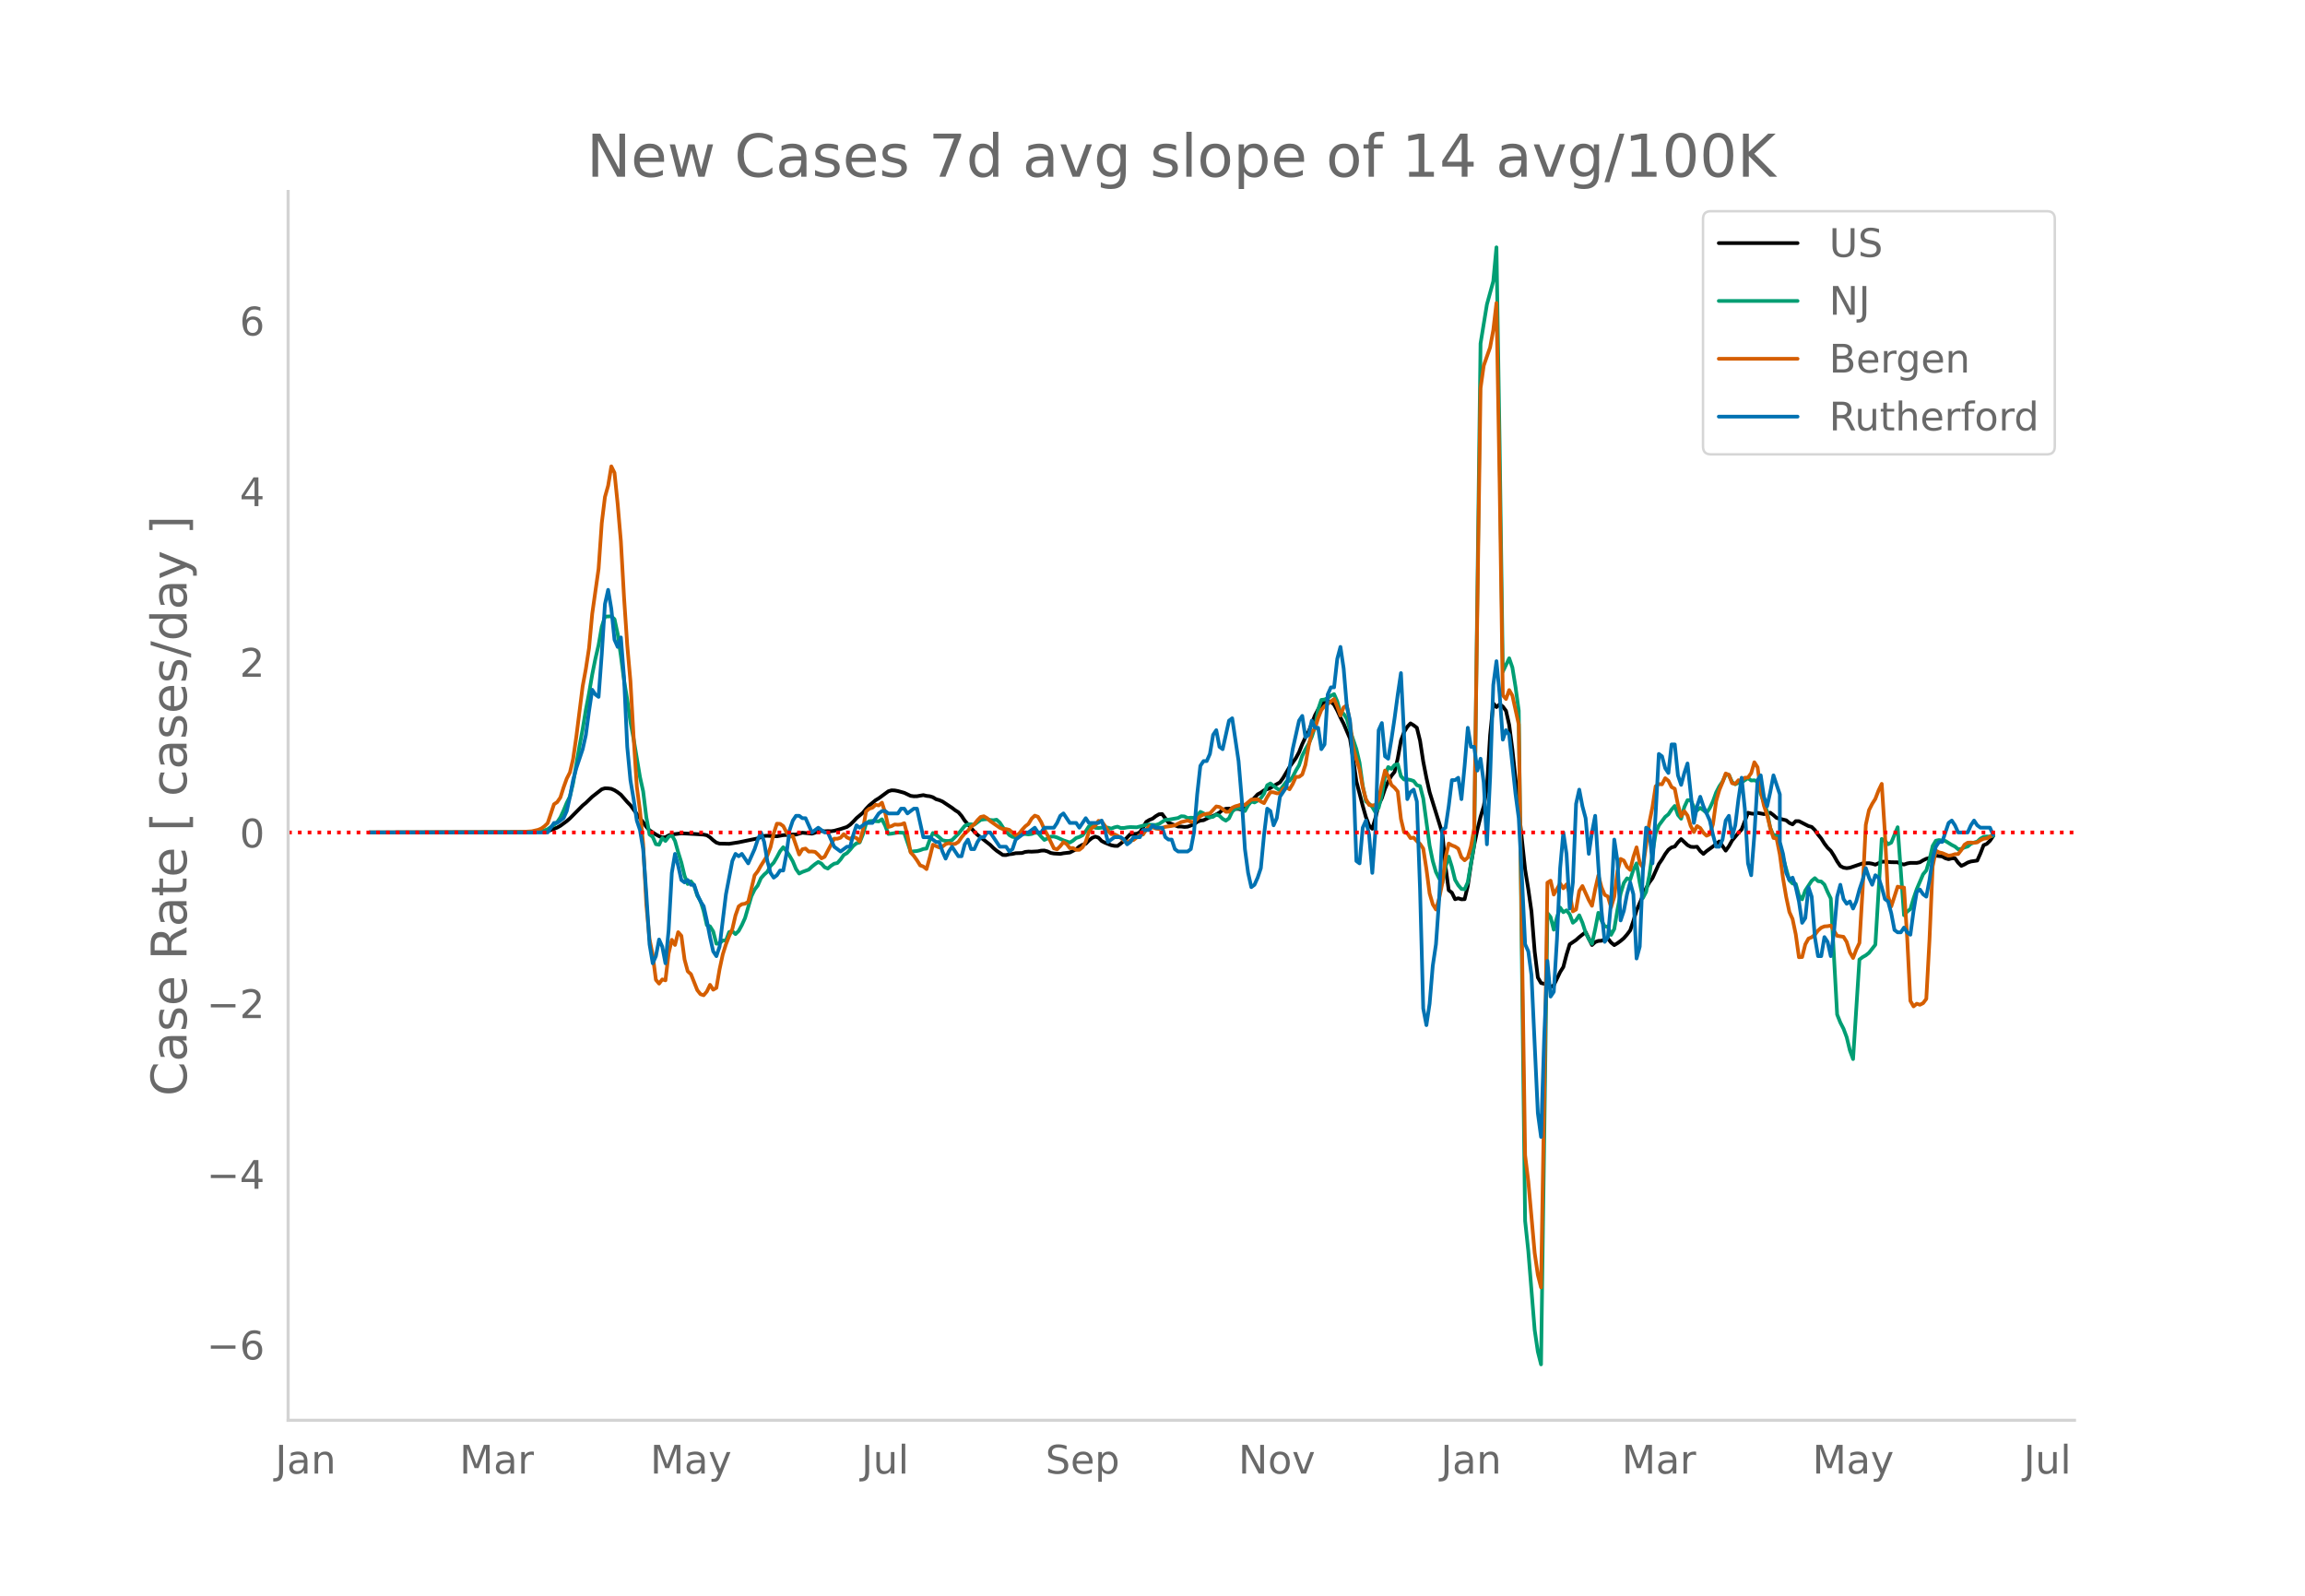 <svg height="864" viewBox="0 0 936 648" width="1248" xmlns="http://www.w3.org/2000/svg" xmlns:xlink="http://www.w3.org/1999/xlink"><defs><style>*{stroke-linecap:butt;stroke-linejoin:round}</style></defs><g id="figure_1"><path d="M0 648h936V0H0z" style="fill:#fff" id="patch_1"/><g id="axes_1"><path d="M117 576.72h725.4V77.76H117z" style="fill:none" id="patch_2"/><path clip-path="url(#p54f4e258df)" d="m149.973 338.045 64.652-.139 6.465-.325 1.293-.177 1.293-.31 2.587-1.038 1.293-.725 2.586-1.897 1.293-1.119 5.172-5.229 1.293-1.062 2.586-2.495 3.88-3.033 1.292-.4 1.293.044 1.293.176 1.293.566 1.293.823 1.294.998 2.586 2.955 1.293 1.327 2.586 3.54 2.586 3.374 1.293 1.848 1.293 1.415 2.586 1.7 1.293.705 1.293.48 1.293-.067 1.293-.726 1.293-.499 1.293-.044 2.586-.325 5.173.258 3.879.263 1.293.263 1.293.84 1.293 1.195 1.293.96 1.293.398 3.88.08 3.878-.612 7.759-1.597 2.586-.997 1.293-.05 3.879.207 2.586-.47 2.586-.125 1.293-.137 1.293.02 2.586-.757 3.88.398 1.292-.392 1.294-.647 1.293-.045 1.293.122 1.293-.086 1.293.053 1.293-.178 2.586-.703 2.586-.845 1.293-.907 1.293-1.256 1.293-1.411 2.586-2.189 1.293-1.585 1.293-1.367 2.586-2.144 1.293-.774 3.88-2.853 1.293-.393 1.293.053 1.293.243 2.586.719 2.586 1.24 1.293.172 1.293-.019 2.586-.46 1.293.319 1.293.144 1.293.405 1.293.803 1.293.365 1.293.554 3.88 2.57 1.293.996 1.293.8 1.293 1.481 1.293 1.942 3.879 4.464 1.293 1.292 5.172 4.07 1.293 1.277 1.293 1.088 2.586 1.763 1.293.01 1.293-.331 1.293-.128 1.293-.295 2.587-.08 1.293-.442 1.293-.136 1.293.047 2.586-.147 1.293-.28 1.293-.047 1.293.358 1.293.625 1.293.232 2.586.15 1.293-.258 2.586-.3 2.586-1.33 1.293-1.115 1.294-.721 1.293-.388 1.293-1.337 1.293-1.042 1.293-.524 1.293.421 1.293 1.361 1.293.672 2.586 1.04 1.293.26 1.293.026 1.293-.964 1.293-1.134 2.586-2.666 2.586-.166 1.293-.62 1.293-1.93 1.293-2.298 1.294-.79 1.293-.52 1.293-.993 1.293-.769 1.293-.088 2.586 3.501 3.879 1.574 1.293-.003 1.293.155 1.293-.094 2.586-.95 1.293-1.01 1.293-.526 1.293-.144 2.586-1.279 1.293-.453 1.294-.623 1.293-.758 1.293-1.091 1.293-.46 1.293-.074 2.586.156 1.293-.025 1.293.365 1.293-.5 1.293-1.691 2.586-2.68 1.293-1.393 1.293-.704 1.293-.936 2.586-.927 1.293-.857 2.586-1.461 1.294-1.812 2.586-4.403 2.586-3.626 1.293-2.404 1.293-3.274 1.293-2.73 1.293-2.368 2.586-6.596 1.293-2.411 1.293-1.833 1.293-1.11 1.293-.38 1.293.195 1.293 1.206 1.293 2.393 1.293 2.824 1.293 2.531 2.587 6.038 1.293 8.258 1.293 9.077 2.586 9.987 1.293 4.555 1.293 3.426 1.293 1.31 1.293-4.42 1.293-5.333 1.293-2.67 1.293-3.856 1.293-2.91 1.293-2.32 1.293-1.588 1.293-5.507 1.293-7.228 1.293-3.476 1.293-2.118 1.293-1.366 1.294.786 1.293.994 1.293 5.263 1.293 8.463 1.293 6.615 1.293 5.82 5.172 16.67 1.293 13.524 1.293 9.603 1.293 1.023 1.293 2.64 1.293-.382 1.293.425 1.293-.058 1.293-5.42 1.293-8.835 1.293-7.67 1.293-6.26 1.294-5.26 1.293-4.286 1.293-7.411 1.293-21.401 1.293-12.989 1.293 1.526 1.293-1.15 1.293.94 1.293 1.738 1.293 5.718 1.293 9.994 3.88 36.63 1.292 12.12 1.293 7.964 1.293 9.115 1.293 16.17 1.293 10.58 1.293 2.236 1.293.322 1.294-.52 1.293 1.851 1.293-.725 2.586-5.391 1.293-2.044 1.293-4.998 1.293-4.208 2.586-1.757 1.293-1.166 2.586-2.043 2.586 5.24 1.293-1.183 1.293-.475 1.293-.074 1.293-.588 1.293-.334 1.293 1.65 1.294 1.047 1.293-.772 1.293-.941 1.293-1.088 1.293-1.477 1.293-1.714 1.293-3.824 1.293-4.272 3.879-9 1.293-2.339 1.293-1.75 2.586-5.746 1.293-1.875 1.293-2.18 1.293-1.738 1.293-.96 1.293-.357 1.294-1.69 1.293-1.32 2.586 2.425 1.293.691 1.293.098 1.293-.12 1.293 1.745 1.293 1.167 1.293-1.143 2.586-1.872 2.586-2.049 2.586 3.745 1.293-1.798 1.293-2.312 2.586-3.106 1.293-1.385 2.587-6.786 1.293.315 1.293.146 1.293-.412 2.586.492 2.586-.551 1.293.985 1.293 1.142 3.88.95 1.292 1.07 1.293.583 1.293-1.32 1.293.013 3.88 1.992 1.293.346 1.293 1.269 1.293 1.855 1.293 1.57 1.293 2.06 1.293 1.703 1.293 1.238 1.293 2.006 1.293 2.303 1.293 1.876 1.293.66 1.293.211 1.293-.169 5.172-1.77 2.586-.099 1.293.223 1.293.387 2.587-1.175 1.293-.037 2.586.216 2.586.04 1.293.625 1.293.281 1.293-.44 1.293-.241 2.586.023 1.293-.275 1.293-.783 1.293-.63 1.293-.306 1.293-.605 1.293-.355 2.587.335 1.293.744 1.293.363 1.293-.33 1.293-.04 1.293 1.787 1.293 1.297 1.293-.588 1.293-.754 1.293-.439 2.586-.376 1.293-2.892 1.293-3.338 1.293-.546 1.293-1.273 1.293-1.9h0" style="fill:none;stroke:#000;stroke-linecap:round;stroke-width:1.5" id="line2d_1"/><path clip-path="url(#p54f4e258df)" d="m149.973 338.04 64.652-.098 3.88-.227 1.292-.187 1.293-.32 1.293-.474 2.587-1.772 1.293-1.1 1.293-1.927 1.293-2.787 1.293-3.15 1.293-2.579 1.293-5.418 2.586-14.994 1.293-6.961 1.293-7.783 1.293-6.744 1.293-7.607 1.293-6.45 1.293-5.523 1.293-7.427 1.293-4.138 2.586-.113 1.293 1.152 1.293 6.005 1.294 8.844 1.293 10.066 1.293 7.745 1.293 9.031 1.293 6.939 2.586 15.472 1.293 5.834 1.293 10.564 1.293 6.92 1.293.998 1.293 2.964 1.293.229 1.293-2.771 1.293 1.228 1.293-1.674 1.293-.709 1.293 2.365 1.293 4.64 1.293 4.144 1.293 5.35 1.294 3.367 1.293-1.1 1.293 1.713 1.293 4.112 1.293 2.152 1.293 4.116 1.293 5.699 1.293.51 1.293 2.081 1.293 4.945 1.293-.058 1.293-1.254 1.293.046 1.293-3.434 1.293-.37 1.293 1.186 1.293-1.272 1.293-2.394 1.293-2.86 2.587-8.862 1.293-2.661 1.293-1.716 1.293-2.95 1.293-1.453 1.293-1.133 1.293-2.353 1.293-1.34 1.293-2.219 1.293-2.44 1.293-1.622 1.293 1.529 1.293 1.946 1.293 2.251 1.293 3.114 1.293 1.837 1.293-.643 2.586-.95 1.293-1.196 1.293-1.04 1.294-.883 1.293.689 1.293 1.463 1.293.551 1.293-1.138 1.293-.842 1.293-.273 1.293-1.447 1.293-1.837 1.293-.733 1.293-1.397 1.293-1.57 1.293-1.026 1.293-.354 1.293-3.185 1.293-4.385 1.293-1.043 1.293-.125 2.586.19 1.293-.851 1.294 2.56 1.293 3.394 1.293-.124 2.586-.456 2.586.14 2.586 7.61 2.586-.24 1.293-.332 1.293-.494 1.293-.169 1.293-3.493 1.293-2.815 1.293.749 1.293.995 1.293 1.18 1.293.27 1.293.035 1.294-.342 2.586-2.588 2.586-3.177 1.293-.633 1.293-.034 1.293.154 2.586-1.94 1.293-.218 1.293-.09 1.293.335 1.293.125 1.293-.229 1.293 1.169 1.293 1.968 2.586 3.09 1.293.75 1.293.157 2.587-1.276 1.293-.063 1.293.185 1.293-.184 1.293-.503 1.293.05 1.293 1.522 1.293 1.346 1.293-.601 1.293-.725 1.293-.061 1.293.394 2.586 1.166 2.586.894 1.293-.764 1.293-1.083 1.293-.42 1.294-.683 1.293-1.65 1.293-1.987 1.293-.19 1.293.776 1.293.09 2.586-.252 1.293.114 1.293.406 1.293-.52 1.293-.292 1.293.555 1.293-.018 1.293-.239 1.293-.125 2.586.091 3.88-.997 1.293-.08 2.586.138 1.293-.4 2.586-1.688 1.293-.072 3.879-.673 1.293-.724 1.293.085 1.293.665 1.293-.153 1.293.068 1.293-.94 1.293-1.499 1.293.613 1.293.98 1.293.655 1.293-.24 1.294-.913 1.293.492 1.293 1.242 1.293.744 1.293-.933 1.293-2.721 1.293-1.19 1.293-.233 1.293.404 1.293.762 1.293-2.325 1.293-1.566 1.293.408 1.293-.729 1.293-1.015 1.293-1.841 1.293-3.386 1.293-.737 2.586 2.005 1.293.784 2.587-3.507 1.293-.34 1.293-1.62 1.293-2.549 1.293-2.153 1.293-3.902 1.293-2.54 1.293-2.237 1.293-2.88 1.293-3.985 1.293-7.182 1.293-3.822 1.293-.16 1.293-.574 1.293-.983 1.293-.641 1.293 2.944 1.293 4.703 1.293.335 1.294 2.054 1.293 4.62 2.586 7.687 1.293 5.544 1.293 9.3 1.293 6.38 1.293.936 1.293 1.32 1.293 2.22 1.293-1.93 1.293-5.065 1.293-7.897 1.293-3.527 1.293.733 1.293-1.545 1.293-.38 1.293 4.869 1.293 1.391 1.293-.072 1.293.241 1.294.428 1.293 1.686 1.293.38 1.293 4.99 2.586 19.177 1.293 6.31 1.293 4.445 1.293 2.557 1.293 1.852 1.293-6.567 1.293-4.118 1.293 4.154 1.293 5.257 1.293 2.185 1.293 1.523 1.293.143 1.293-2.89 2.586-15.22 2.587-203.525 2.586-15.837 2.586-9.43 1.293-13.781 1.293 80.61 1.293 91.681 2.586-5.42 1.293 3.734 1.293 8.004 1.293 9.523 2.586 207.19 1.293 12.22 2.586 32.07 1.293 8.83 1.293 5.158 2.587-183.279 1.293 1.648 1.293 5.116 1.293-5.03 1.293-3.941 1.293 1.863 1.293-.76 1.293 1.614 1.293 3.437 1.293-1.049 1.293-1.978 1.293 2.997 1.293 3.991 1.293 2.66 1.293 1.923 1.293-5.904 1.293-6.682 1.293 3.21 1.293 2.311 1.293.118 1.293 3.32 1.294-2.377 1.293-7.803 1.293-6.598 1.293-4.278 1.293-1.905 1.293.59 1.293-4.045 1.293-2.61 1.293 7.867 1.293 6.206 1.293-2.49 1.293-6.626 1.293-9.023 1.293-8.115 1.293-3.243 2.586-3.465 1.293-1.021 1.293-1.953 1.293-1.46 1.294 3.637 1.293 1.557 1.293-4.751 1.293-2.781 1.293-.034 1.293 2.82 1.293 1.356 1.293-1.011 1.293.922 1.293 1.146 1.293-1.998 1.293-2.761 1.293-3.587 1.293-2.494 1.293-1.915 1.293-2.812 1.293.101 1.293 2.884 1.293.916 1.293-.6 1.293-.176 2.587-1.724 1.293.967 1.293-.081 1.293.477 1.293 4.994 2.586 7.258 1.293 6.7 1.293 2.902 1.293-.082 5.172 18.367 1.293 1.3 1.293.155 1.293 4.634 1.293 1.632 1.293-3.587 2.587-3.927 1.293-1.081 1.293 1.224 1.293.145 1.293 1.24 1.293 2.994 1.293 2.655 2.586 47.103 1.293 3.27 1.293 2.505 1.293 3.457 1.293 5.339 1.293 3.533 2.586-40.405 1.293-.997 1.293-.723 1.293-1.023 2.586-3.29 2.587-42.96 1.293.811 1.293 1.35 1.293-.665 2.586-6.248 2.586 35.737 1.293-1.481 1.293-1.003 1.293-4.345 1.293-3.762 2.586-6.048 1.293-1.536 1.293-4.342 1.293-5.597 1.293-2.142 1.293-.276 2.587.378 2.586 1.614 1.293.65 1.293 1.09 1.293-.137 1.293-.602 1.293-.374 1.293-1.095 1.293-.503 1.293-.374 1.293-1.185 1.293-.758 1.293-.133 1.293.037 1.293-.31h0" style="fill:none;stroke:#009e73;stroke-linecap:round;stroke-width:1.5" id="line2d_2"/><path clip-path="url(#p54f4e258df)" d="m149.973 338.04 56.894-.095 5.172-.133 3.88-.247 2.585-.588 1.293-.53 1.293-.93 1.293-1.233 2.587-7.7 1.293-.872 1.293-1.878 1.293-4.077 1.293-3.585 1.293-2.522 1.293-5.462 1.293-8.97 2.586-20.578 1.293-6.998 1.293-8.478 1.293-13.958 2.586-18.226 1.293-18.624 1.293-10.564 1.293-4.57 1.293-7.852 1.293 2.617 1.293 12.745 1.294 15.077 1.293 22.93 1.293 19.23 1.293 14.585 1.293 22.758 1.293 20.065 1.293 9.71 1.293 13.75 1.293 24.542 1.293 13.977 1.293 6.449 1.293 10.07 1.293 1.536 1.293-1.706 1.293.379 1.293-10.943 1.293-5.52 1.293 2.087 1.293-5.177 1.293 1.46 1.293 9.615 1.294 4.818 1.293 1.137 2.586 6.506 1.293 1.63 1.293.437 1.293-1.517 1.293-2.712 1.293 1.972 1.293-.74 1.293-7.548 1.293-6.03 1.293-4.116 1.293-3.3 1.293-2.826 1.293-5.614 1.293-3.66 1.293-.892 1.293-.19 1.293-.777 2.587-10.753 1.293-1.67 1.293-2.275 2.586-4.078 1.293-3.394 1.293-5.576 1.293-3.964 1.293.057 1.293.91 1.293 2.485 1.293 1.84 1.293-.285 2.586 7.491 1.293-2.124 1.293-.284 1.293 1.232 1.293-.038 1.293.152 1.294 1.195 1.293 1.441 1.293-.645 3.879-7.34 1.293.02 1.293-.417 1.293-1.442 1.293 1.328 1.293.607 1.293-.816 1.293.455 1.293 1.423 1.293-4.59 1.293-7.624 1.293-1.119 1.293-.398 1.293-1.176 1.293.228 1.293-1.12 1.294 4.06 1.293 5.84 1.293-.36 1.293-.664 1.293.095 1.293-.114 1.293-.512 1.293 4.855 1.293 7.018 1.293 1.384 1.293 1.82 1.293 2.05 1.293.473 1.293 1.043 1.293-4.646 1.293-5.273 2.586 1.138 1.293-.341 1.293-1.024 1.293-.398 1.294.379 1.293-.057 1.293-.797 1.293-1.877 1.293-1.555 1.293-1.1 1.293-1.67 1.293-1.023 1.293-1.612 1.293-1.328 1.293-.285 1.293.778 1.293 1.195 3.88 2.693 1.292.569 1.293-.019 1.293.322 2.586 2.2 1.294-.569 1.293-1.63 1.293-1.423 1.293-.986 1.293-2.143 1.293-1.233 1.293.474 1.293 2.124 1.293 2.997 1.293 2.37 2.586 5.33 1.293.398 1.293-1.29 1.293-1.63 1.293.777 1.293 1.65 1.293-.038 1.293.74 1.293-.02 1.294-1.024 1.293-2.294 1.293-3.926 1.293-1.707 1.293-.872 1.293-1.935 1.293.247 1.293 1.706 1.293 2.106 1.293 1.346 1.293.02 1.293.644 1.293.853 1.293 1.176 1.293.588 1.293-.664 1.293-.246 2.586-2.03 1.293-.208 1.293-1.935 1.294-1.479 2.586 1.005 1.293.171 2.586-.872 2.586-.36 1.293-.266 2.586-1.309 2.586-.607 1.293.455 1.293.19 2.586-2.465 1.293-.645 1.293-.285 1.293-.151 2.587-2.845 1.293.227 1.293.854 1.293 1.1 1.293-.02 1.293-1.63 1.293-.588 1.293-.342 1.293-.512 1.293.323 2.586-2.181 2.586-.114 1.293.891 1.293.664 1.293-2.446 1.293-2.03 1.293.076 1.293.398 1.293-.018 1.294-1.821 1.293-.607 1.293.815 1.293-2.143 1.293-2.882 1.293-.02 1.293-.948 1.293-3.944 1.293-7.606 1.293-5.5 1.293-1.687 1.293-4.21 1.293-3.244 1.293-1.555 3.88-2.902 1.292 3.035 1.293 3.66 1.293-3.319 1.294-.796 1.293 7.055 1.293 9.862 1.293 4.95 1.293 4.134 1.293 7.245 1.293 4.78 1.293 2.389 1.293.208 1.293-.17 1.293-2.428 1.293-6.145 1.293-5.443 1.293 2.295 1.293 3.566 1.293 1.119 1.293 1.574 1.293 11.113 1.293 5.425 1.293.398 1.293 1.953 1.294-.19 1.293 1.442 1.293 1.119 1.293 1.896 1.293 8.307 1.293 9.9 1.293 4.438 1.293 2.086 1.293-4.532 1.293-6.202 1.293-10.298 1.293-5.747 1.293.74 1.293.493 1.293.853 1.293 3.49 1.293 1.214 1.293-1.1 1.293-4.514 1.293-7.358 2.587-178.692 1.293-9.199 2.586-7.396 1.293-7.017 1.293-11.02 1.293 73.681 1.293 85.648 1.293 1.48 1.293-3.623 1.293 2.238 2.586 11.72 2.586 174.937 1.293 10.602 2.586 29.055 1.293 8.933 1.293 5.082 1.293-77.568 1.294-86.786 1.293-.815 1.293 5.651 2.586-4.532 1.293 1.991 1.293-1.593 1.293 3.622 1.293 7.302 1.293-.74 1.293-7.529 1.293-1.991 2.586 5.69 1.293 2.332 1.293-6.695 1.293-5.632 1.293 4.798 1.293 3.091 1.293.664 1.293 4.362 1.294-4.305 1.293-10.26 1.293-5.064 1.293.664 1.293 2.56 1.293 1.233 1.293-5.235 1.293-3.926 1.293 6.316 1.293 1.859 2.586-18.15 1.293-6.43 1.293-8.401 1.293-.873 1.293.095 1.293-2.484 1.293 1.043 1.293 2.56 1.293.683 1.294 6.486 1.293 4.647 1.293-2.049 1.293 1.783 1.293 4.21 1.293 2.504 1.293-2.447 1.293.797 1.293 1.915 1.293 1.214 1.293-.569 1.293-4.115 1.293-9.37 1.293-4.513 1.293-3.091 1.293-3.604 1.293.55 1.293 3.395 1.293.303 1.293-1.517 1.293.209 1.294-1.214 1.293-.076 1.293-1.783 1.293-4.419 1.293 2.01 1.293 9.313 1.293 6.24 1.293 3.906 1.293 5.235 1.293 4.02 1.293.228 1.293 6.486 1.293 9.654 1.293 7.624 1.293 6.087 1.293 2.864 1.293 6.183 1.293 9.312 1.293-.076 1.293-5.158 1.293-2.333 1.294-.55 1.293-1.024 1.293-1.707 1.293-1.138 1.293-.531 1.293-.095 1.293-.247 2.586 4.173 2.586.398 1.293 2.067 1.293 4.249 1.293 2.275 1.293-3.394 1.293-2.693 1.293-21.697 1.293-26.286 1.293-5.955 1.293-2.541 1.293-2.049 1.294-3.394 1.293-2.694 1.293 19.971 1.293 25.698 1.293 4.097 2.586-8.023 1.293.323 1.293.057 1.293 20.463 1.293 25.547 1.293 2.238 1.293-1.081 1.293.417 1.293-.664 1.293-1.726 1.293-23.934 1.293-29.852 1.293-6.41 1.293.702 1.294.284 2.586 1.081 1.293-.208 1.293-.418 1.293-.057 1.293-1.63 1.293-2.163 1.293-.815 1.293-.057 1.293.095 1.293-.17 1.293-.892 1.293-.588 1.293-.152 1.293-.702 1.293-.929h0" style="fill:none;stroke:#d55e00;stroke-linecap:round;stroke-width:1.5" id="line2d_3"/><path clip-path="url(#p54f4e258df)" d="M149.973 338.04h72.41l2.587-3.864h1.293l2.586-1.932 1.293-2.898 1.293-5.796 1.293-6.761 1.293-4.83 2.586-7.727 1.293-5.796 1.293-9.66 1.293-8.693 1.293 1.932 1.293.966 1.293-17.387 1.293-20.285 1.293-5.795 1.293 7.727 1.293 12.557 1.293 2.898 1.294-3.864 1.293 16.421 1.293 28.013 1.293 13.523 1.293 7.727 1.293 8.694 1.293 3.863 1.293 7.728 1.293 18.353 1.293 20.285 1.293 7.727 1.293-2.898 1.293-6.761 1.293 2.897 1.293 6.762 1.293-13.523 1.293-23.183 1.293-7.727 1.293 4.83 1.293 5.795 1.293.966 1.294-.966 1.293 1.932h1.293l1.293 3.864 1.293 2.898 1.293 1.932 1.293 5.795 1.293 6.762 1.293 5.795 1.293 1.932 1.293-3.864 2.586-21.25 2.586-13.523 1.293-2.898 1.293.966 1.293-.966 2.586 3.864 2.587-5.796 1.293-3.864 1.293-2.898 1.293 3.864 1.293 7.728 1.293 4.83 1.293 1.931 1.293-.966 1.293-1.932h1.293l1.293-6.761 1.293-9.66 1.293-3.863 1.293-1.932h1.293l1.293.966h1.293l2.586 5.795 2.587-1.931 2.586 1.931h1.293l2.586 5.796 2.586 1.932 2.586-1.932h1.293l1.293-4.83 1.293-3.863 1.293.966 2.586-1.932h2.586l2.586-3.864 1.293-.966h1.294l1.293.966h3.879l1.293-1.932h1.293l1.293 1.932 2.586-1.932h1.293l2.586 11.591h2.586l2.586 1.932h1.293l1.293 3.864 1.293 2.898 1.293-2.898 1.294-1.932 2.586 3.864h1.293l1.293-4.83 1.293-1.932 1.293 3.864h1.293l1.293-2.898 1.293-1.932h1.293l1.293-1.932h1.293l3.88 5.796h2.585l1.293 1.932 1.293-.966 1.293-3.864 3.88-2.898h1.293l2.586-1.931 1.293 1.931h1.293l1.293-1.931h3.88l1.292-1.932 1.293-2.898 1.293-.966 2.586 3.864h2.586l1.293 1.932 2.587-3.864 1.293 1.932h3.879l1.293-.966 1.293 3.863 1.293 4.83 2.586-1.932h2.586l1.293.966 1.293 1.932 1.293-.966 1.293-1.932h2.586l1.293-2.898h2.587l1.293-1.931 1.293.966h2.586l1.293 3.863 1.293.966h1.293l1.293 3.864 1.293.966h3.88l1.292-.966 1.293-6.762 1.293-15.455 1.293-11.59 1.293-1.933h1.293l1.293-2.898 1.293-7.727 1.294-1.932 1.293 6.762 1.293.966 2.586-11.592 1.293-.966 2.586 17.387 1.293 15.455 1.293 20.285 1.293 9.66 1.293 5.795 1.293-.966 1.293-2.898 1.293-3.863 1.293-13.524 1.293-10.625 1.293.966 1.293 5.796 1.293-2.898 1.293-8.694 2.587-3.863 2.586-15.455 2.586-11.592 1.293-1.932 1.293 8.694 1.293-.966 1.293-5.796 1.293 2.898h1.293l1.293 8.694 1.293-1.932 1.293-20.285 1.293-2.898h1.293l1.293-11.591 1.293-4.83 1.293 8.694 1.294 15.455 1.293 5.795 1.293 20.285 1.293 36.706 1.293.966 1.293-14.49 1.293-2.897 1.293 5.795 1.293 15.455 1.293-17.387 1.293-40.569 1.293-2.898 1.293 13.523 1.293.966 1.293-7.727 1.293-8.694 1.293-9.659 1.293-8.693 2.586 51.194 1.293-2.898 1.294-.965 1.293 4.83 1.293 35.739 1.293 48.297 1.293 6.761 1.293-8.693 1.293-15.455 1.293-8.693 1.293-18.353 1.293-28.013 1.293-.965 1.293-8.694 1.293-10.625h1.293l1.293-.966 1.293 8.693 1.293-13.523 1.293-15.455 1.293 7.728h1.293l1.293 9.659 1.294-4.83 1.293 9.66 1.293 25.114 1.293-27.046 1.293-37.672 1.293-9.66 1.293 13.524 1.293 18.353 1.293-3.864 1.293 1.932 2.586 24.148 1.293 9.66 1.293 24.148 1.293 27.047 1.293 2.897 1.293 9.66 2.586 56.024 1.293 9.66 1.293-40.57 1.294-30.91 1.293 14.49 1.293-1.933 1.293-21.25 1.293-28.978 1.293-14.49 1.293 8.694 1.293 22.216 1.293-10.625 1.293-31.876 1.293-5.795 1.293 6.761 1.293 4.83 1.293 14.489 1.293-8.694 1.293-6.761 1.293 20.285 1.293 18.352 1.293 12.558 1.293-1.932 1.293-14.49 1.294-25.114 1.293 8.694 1.293 24.148 1.293-3.864 1.293-6.761 1.293-4.83 1.293 4.83 1.293 26.08 1.293-4.83 1.293-30.91 1.293-17.386 1.293.965 1.293 13.524 1.293-20.285 1.293-24.149 1.293.966 1.293 4.83 1.293 1.932 1.293-11.591h1.293l1.294 12.557 1.293 3.864 1.293-4.83 1.293-3.864 2.586 24.149 1.293-6.762 1.293-3.864 1.293 3.864 2.586 5.796 1.293 5.795 1.293 4.83h1.293l1.293-2.898 1.293-7.727 1.293-1.932 1.293 8.693 1.293-4.83 1.293-10.625 1.293-8.693 1.294 12.557 1.293 22.217 1.293 4.83 1.293-16.422 1.293-22.216 1.293-1.932 1.293 8.693 1.293 3.864 1.293-5.796 1.293-6.761 2.586 7.727v19.32l1.293 4.829 1.293 7.727 1.293 2.898 1.293-.966 1.293 3.864 1.293 5.796 1.293 8.693 1.293-1.932 1.293-12.557 1.294 3.864 1.293 16.42 1.293 7.728h1.293l1.293-7.727 1.293 1.932 1.293 5.795 1.293-9.66 1.293-14.488 1.293-4.83 1.293 5.796 1.293 1.932 1.293-.966 1.293 2.897 1.293-2.897 1.293-4.83 1.293-3.864 1.293-4.83 1.293 3.864 1.293 2.898 1.293-3.864 1.294.966 1.293 3.864 1.293 4.83 1.293.966 1.293 4.83 1.293 6.76 1.293.967h1.293l1.293-1.932 1.293 1.932 1.293.966 1.293-9.66 1.293-7.727 1.293-.966 1.293 1.932 1.293.966 1.293-6.762 1.293-8.693 1.293-4.83 1.293-1.932h1.294l2.586-7.727 1.293-.966 1.293 1.932 1.293 2.897h3.879l1.293-2.897 1.293-1.932 1.293 1.932 1.293.966h3.88l1.292 2.897h0" style="fill:none;stroke:#0072b2;stroke-linecap:round;stroke-width:1.5" id="line2d_4"/><path clip-path="url(#p54f4e258df)" d="M117 338.04h725.4" style="fill:none;stroke:red;stroke-dasharray:1.5,2.475;stroke-dashoffset:0;stroke-width:1.5" id="line2d_5"/><path d="M117 576.72V77.76" style="fill:none;stroke:#d3d3d3;stroke-linecap:square;stroke-linejoin:miter;stroke-width:1.25" id="patch_3"/><path d="M117 576.72h725.4" style="fill:none;stroke:#d3d3d3;stroke-linecap:square;stroke-linejoin:miter;stroke-width:1.25" id="patch_4"/><g id="matplotlib.axis_1"><g id="xtick_1"><g style="fill:#696969" transform="matrix(.16 0 0 -.16 111.78 598.378)" id="text_1"><defs><path d="M9.813 72.906h9.859V5.078q0-13.187-5-19.14-5-5.954-16.094-5.954h-3.75v8.297h3.078q6.531 0 9.219 3.672Q9.813-4.39 9.813 5.078z" id="DejaVuSans-74"/><path d="M34.281 27.484q-10.89 0-15.093-2.484-4.204-2.484-4.204-8.5 0-4.781 3.157-7.594 3.156-2.797 8.562-2.797 7.485 0 12 5.297 4.516 5.297 4.516 14.078v2zm17.922 3.72V0H43.22v8.297Q40.14 3.328 35.547.953q-4.594-2.375-11.234-2.375-8.391 0-13.36 4.719Q6 8.016 6 15.922q0 9.219 6.172 13.906 6.187 4.688 18.437 4.688h12.61v.89q0 6.203-4.078 9.594-4.078 3.39-11.453 3.39-4.688 0-9.141-1.124-4.438-1.125-8.531-3.375v8.312q4.921 1.906 9.562 2.844 4.64.953 9.031.953 11.875 0 17.735-6.156 5.86-6.14 5.86-18.64z" id="DejaVuSans-97"/><path d="M54.89 33.016V0h-8.984v32.719q0 7.765-3.031 11.61-3.031 3.858-9.078 3.858-7.281 0-11.484-4.64-4.204-4.625-4.204-12.64V0H9.08v54.688h9.03v-8.5q3.235 4.937 7.594 7.374Q30.078 56 35.797 56q9.422 0 14.25-5.828 4.844-5.828 4.844-17.156z" id="DejaVuSans-110"/></defs><use xlink:href="#DejaVuSans-74"/><use x="29.492" xlink:href="#DejaVuSans-97"/><use x="90.771" xlink:href="#DejaVuSans-110"/></g></g><g id="xtick_2"><g style="fill:#696969" transform="matrix(.16 0 0 -.16 186.6 598.378)" id="text_2"><defs><path d="M9.813 72.906h14.703l18.593-49.61 18.703 49.61h14.704V0H66.89v64.016l-18.797-50h-9.907l-18.796 50V0H9.813z" id="DejaVuSans-77"/><path d="M41.11 46.297q-1.516.875-3.297 1.281Q36.03 48 33.89 48q-7.625 0-11.703-4.953-4.079-4.953-4.079-14.234V0H9.08v54.688h9.03v-8.5q2.844 4.984 7.375 7.39Q30.031 56 36.531 56q.922 0 2.047-.125 1.125-.11 2.484-.36z" id="DejaVuSans-114"/></defs><use xlink:href="#DejaVuSans-77"/><use x="86.279" xlink:href="#DejaVuSans-97"/><use x="147.559" xlink:href="#DejaVuSans-114"/></g></g><g id="xtick_3"><g style="fill:#696969" transform="matrix(.16 0 0 -.16 264.03 598.378)" id="text_3"><defs><path d="M32.172-5.078q-3.797-9.766-7.422-12.735-3.61-2.984-9.656-2.984H7.906v7.516h5.282q3.703 0 5.75 1.765Q21-9.766 23.483-3.219l1.61 4.094-22.11 53.813H12.5l17.094-42.766 17.093 42.766h9.516z" id="DejaVuSans-121"/></defs><use xlink:href="#DejaVuSans-77"/><use x="86.279" xlink:href="#DejaVuSans-97"/><use x="147.559" xlink:href="#DejaVuSans-121"/></g></g><g id="xtick_4"><g style="fill:#696969" transform="matrix(.16 0 0 -.16 349.794 598.378)" id="text_4"><defs><path d="M8.5 21.578v33.11h8.984V21.922q0-7.766 3.016-11.656 3.031-3.875 9.094-3.875 7.265 0 11.484 4.64 4.234 4.64 4.234 12.656v31h8.985V0h-8.984v8.406Q42.047 3.422 37.718 1q-4.313-2.422-10.032-2.422-9.421 0-14.312 5.86Q8.5 10.296 8.5 21.578zM31.11 56z" id="DejaVuSans-117"/><path d="M9.422 75.984h8.984V0H9.422z" id="DejaVuSans-108"/></defs><use xlink:href="#DejaVuSans-74"/><use x="29.492" xlink:href="#DejaVuSans-117"/><use x="92.871" xlink:href="#DejaVuSans-108"/></g></g><g id="xtick_5"><g style="fill:#696969" transform="matrix(.16 0 0 -.16 424.536 598.378)" id="text_5"><defs><path d="M53.516 70.516V60.89q-5.61 2.687-10.594 4-4.984 1.328-9.625 1.328-8.047 0-12.422-3.125t-4.375-8.89q0-4.845 2.906-7.313 2.907-2.453 11.016-3.97l5.953-1.218q11.031-2.11 16.281-7.406 5.25-5.297 5.25-14.172 0-10.61-7.11-16.078-7.093-5.469-20.812-5.469-5.172 0-11.015 1.172Q13.14.922 6.89 3.219v10.156q6-3.36 11.765-5.078 5.766-1.703 11.328-1.703 8.438 0 13.032 3.312 4.593 3.328 4.593 9.485 0 5.359-3.297 8.39-3.296 3.032-10.812 4.547L27.484 33.5q-11.03 2.188-15.968 6.875-4.922 4.688-4.922 13.047 0 9.672 6.812 15.234 6.813 5.563 18.766 5.563 5.14 0 10.453-.938 5.328-.922 10.89-2.765z" id="DejaVuSans-83"/><path d="M56.203 29.594v-4.39H14.891q.593-9.282 5.593-14.142 5-4.859 13.938-4.859 5.172 0 10.031 1.266 4.86 1.265 9.656 3.812v-8.5Q49.266.734 44.187-.344 39.11-1.422 33.892-1.422q-13.094 0-20.735 7.61-7.64 7.625-7.64 20.625 0 13.421 7.25 21.296Q20.016 56 32.328 56q11.031 0 17.453-7.11 6.422-7.093 6.422-19.296zm-8.984 2.64q-.094 7.36-4.125 11.75-4.032 4.407-10.672 4.407-7.516 0-12.031-4.25-4.516-4.25-5.203-11.97z" id="DejaVuSans-101"/><path d="M18.11 8.203v-29H9.077v75.484h9.031v-8.296q2.844 4.875 7.157 7.234Q29.594 56 35.594 56q9.968 0 16.187-7.906 6.235-7.907 6.235-20.797T51.78 6.484q-6.218-7.906-16.187-7.906-6 0-10.328 2.375-4.313 2.375-7.157 7.25zm30.578 19.094q0 9.906-4.079 15.547-4.078 5.64-11.203 5.64-7.14 0-11.218-5.64-4.079-5.64-4.079-15.547 0-9.906 4.078-15.547 4.079-5.64 11.22-5.64 7.124 0 11.202 5.64t4.078 15.547z" id="DejaVuSans-112"/></defs><use xlink:href="#DejaVuSans-83"/><use x="63.477" xlink:href="#DejaVuSans-101"/><use x="125" xlink:href="#DejaVuSans-112"/></g></g><g id="xtick_6"><g style="fill:#696969" transform="matrix(.16 0 0 -.16 502.876 598.378)" id="text_6"><defs><path d="M9.813 72.906h13.28l32.329-60.984v60.984h9.562V0h-13.28L19.39 60.984V0H9.813z" id="DejaVuSans-78"/><path d="M30.61 48.39q-7.22 0-11.422-5.64-4.204-5.64-4.204-15.453 0-9.813 4.172-15.453 4.188-5.64 11.453-5.64 7.188 0 11.375 5.655 4.203 5.672 4.203 15.438 0 9.719-4.203 15.406-4.187 5.688-11.375 5.688zm0 7.61q11.718 0 18.406-7.625 6.703-7.61 6.703-21.078 0-13.422-6.703-21.078-6.688-7.64-18.407-7.64-11.765 0-18.437 7.64-6.656 7.656-6.656 21.078 0 13.469 6.656 21.078Q18.844 56 30.609 56z" id="DejaVuSans-111"/><path d="M2.984 54.688H12.5L29.594 8.797l17.093 45.89h9.516L35.687 0H23.485z" id="DejaVuSans-118"/></defs><use xlink:href="#DejaVuSans-78"/><use x="74.805" xlink:href="#DejaVuSans-111"/><use x="135.986" xlink:href="#DejaVuSans-118"/></g></g><g id="xtick_7"><g style="fill:#696969" transform="matrix(.16 0 0 -.16 585.035 598.378)" id="text_7"><use xlink:href="#DejaVuSans-74"/><use x="29.492" xlink:href="#DejaVuSans-97"/><use x="90.771" xlink:href="#DejaVuSans-110"/></g></g><g id="xtick_8"><g style="fill:#696969" transform="matrix(.16 0 0 -.16 658.563 598.378)" id="text_8"><use xlink:href="#DejaVuSans-77"/><use x="86.279" xlink:href="#DejaVuSans-97"/><use x="147.559" xlink:href="#DejaVuSans-114"/></g></g><g id="xtick_9"><g style="fill:#696969" transform="matrix(.16 0 0 -.16 735.993 598.378)" id="text_9"><use xlink:href="#DejaVuSans-77"/><use x="86.279" xlink:href="#DejaVuSans-97"/><use x="147.559" xlink:href="#DejaVuSans-121"/></g></g><g id="xtick_10"><g style="fill:#696969" transform="matrix(.16 0 0 -.16 821.757 598.378)" id="text_10"><use xlink:href="#DejaVuSans-74"/><use x="29.492" xlink:href="#DejaVuSans-117"/><use x="92.871" xlink:href="#DejaVuSans-108"/></g></g></g><g id="matplotlib.axis_2"><g id="ytick_1"><g style="fill:#696969" transform="matrix(.16 0 0 -.16 83.912 552.03)" id="text_11"><defs><path d="M10.594 35.5h62.593v-8.297H10.594z" id="DejaVuSans-8722"/><path d="M33.016 40.375q-6.641 0-10.532-4.547-3.875-4.531-3.875-12.437 0-7.86 3.875-12.438 3.891-4.562 10.532-4.562 6.64 0 10.515 4.562 3.875 4.578 3.875 12.438 0 7.906-3.875 12.437-3.875 4.547-10.515 4.547zm19.578 30.922v-8.984q-3.719 1.75-7.5 2.671-3.782.938-7.5.938-9.766 0-14.922-6.594-5.14-6.594-5.875-19.922 2.875 4.25 7.219 6.516 4.359 2.266 9.578 2.266 10.984 0 17.36-6.672 6.374-6.657 6.374-18.125 0-11.235-6.64-18.032-6.641-6.78-17.672-6.78-12.657 0-19.344 9.687-6.688 9.703-6.688 28.109 0 17.281 8.204 27.563 8.203 10.28 22.015 10.28 3.719 0 7.5-.734t7.89-2.187z" id="DejaVuSans-54"/></defs><use xlink:href="#DejaVuSans-8722"/><use x="83.789" xlink:href="#DejaVuSans-54"/></g></g><g id="ytick_2"><g style="fill:#696969" transform="matrix(.16 0 0 -.16 83.912 482.726)" id="text_12"><defs><path d="M37.797 64.313 12.89 25.39h24.906zm-2.594 8.593H47.61V25.391h10.407v-8.203H47.609V0h-9.812v17.188H4.89v9.515z" id="DejaVuSans-52"/></defs><use xlink:href="#DejaVuSans-8722"/><use x="83.789" xlink:href="#DejaVuSans-52"/></g></g><g id="ytick_3"><g style="fill:#696969" transform="matrix(.16 0 0 -.16 83.912 413.422)" id="text_13"><defs><path d="M19.188 8.297h34.421V0H7.33v8.297q5.609 5.812 15.296 15.594 9.703 9.797 12.188 12.64 4.734 5.313 6.609 9 1.89 3.688 1.89 7.25 0 5.813-4.078 9.469-4.078 3.672-10.625 3.672-4.64 0-9.797-1.61-5.14-1.609-11-4.89v9.969Q13.767 71.78 18.938 73q5.188 1.219 9.485 1.219 11.328 0 18.062-5.672 6.735-5.656 6.735-15.125 0-4.5-1.688-8.531-1.672-4.016-6.125-9.485-1.218-1.422-7.765-8.187-6.532-6.766-18.453-18.922z" id="DejaVuSans-50"/></defs><use xlink:href="#DejaVuSans-8722"/><use x="83.789" xlink:href="#DejaVuSans-50"/></g></g><g id="ytick_4"><g style="fill:#696969" transform="matrix(.16 0 0 -.16 97.32 344.118)" id="text_14"><defs><path d="M31.781 66.406q-7.61 0-11.453-7.5Q16.5 51.422 16.5 36.375q0-14.984 3.828-22.484 3.844-7.5 11.453-7.5 7.672 0 11.5 7.5 3.844 7.5 3.844 22.484 0 15.047-3.844 22.531-3.828 7.5-11.5 7.5zm0 7.813q12.266 0 18.735-9.703 6.468-9.688 6.468-28.141 0-18.406-6.468-28.11-6.47-9.687-18.735-9.687-12.25 0-18.718 9.688-6.47 9.703-6.47 28.109 0 18.453 6.47 28.14Q19.53 74.22 31.78 74.22z" id="DejaVuSans-48"/></defs><use xlink:href="#DejaVuSans-48"/></g></g><g id="ytick_5"><use xlink:href="#DejaVuSans-50" style="fill:#696969" transform="matrix(.16 0 0 -.16 97.32 274.814)" id="text_15"/></g><g id="ytick_6"><use xlink:href="#DejaVuSans-52" style="fill:#696969" transform="matrix(.16 0 0 -.16 97.32 205.51)" id="text_16"/></g><g id="ytick_7"><use xlink:href="#DejaVuSans-54" style="fill:#696969" transform="matrix(.16 0 0 -.16 97.32 136.206)" id="text_17"/></g><g style="fill:#696969" transform="matrix(0 -.2 -.2 0 75.753 445.117)" id="text_18"><defs><path d="M64.406 67.281v-10.39q-4.984 4.64-10.625 6.922-5.64 2.296-11.984 2.296-12.5 0-19.14-7.64-6.641-7.64-6.641-22.094 0-14.406 6.64-22.047 6.64-7.64 19.14-7.64 6.345 0 11.985 2.296 5.64 2.297 10.625 6.938V5.609Q59.234 2.094 53.437.33q-5.78-1.75-12.218-1.75-16.563 0-26.094 10.124-9.516 10.14-9.516 27.672 0 17.578 9.516 27.703 9.531 10.14 26.094 10.14 6.531 0 12.312-1.734 5.797-1.734 10.875-5.203z" id="DejaVuSans-67"/><path d="M44.281 53.078v-8.5q-3.797 1.953-7.906 2.922-4.094.984-8.5.984-6.688 0-10.031-2.047-3.344-2.046-3.344-6.156 0-3.125 2.39-4.906 2.391-1.781 9.626-3.39l3.078-.688q9.562-2.047 13.593-5.781 4.032-3.735 4.032-10.422 0-7.625-6.032-12.078-6.03-4.438-16.578-4.438-4.39 0-9.156.86Q10.688.296 5.422 2v9.281q4.984-2.594 9.812-3.89 4.829-1.282 9.579-1.282 6.343 0 9.75 2.172 3.421 2.172 3.421 6.125 0 3.656-2.468 5.61-2.453 1.953-10.813 3.765l-3.125.735q-8.344 1.75-12.062 5.39-3.704 3.64-3.704 9.985 0 7.718 5.47 11.906Q16.75 56 26.811 56q4.97 0 9.36-.734 4.406-.72 8.11-2.188z" id="DejaVuSans-115"/><path d="M44.39 34.188q3.172-1.079 6.172-4.594 3-3.516 6.032-9.672L66.609 0H56l-9.313 18.703q-3.624 7.328-7.015 9.719-3.39 2.39-9.25 2.39h-10.75V0h-9.86v72.906h22.266q12.5 0 18.656-5.234 6.157-5.219 6.157-15.766 0-6.89-3.203-11.437-3.204-4.532-9.297-6.282zM19.673 64.797V38.922h12.406q7.125 0 10.766 3.297 3.64 3.297 3.64 9.687 0 6.39-3.64 9.64-3.64 3.25-10.766 3.25z" id="DejaVuSans-82"/><path d="M18.313 70.219V54.688h18.5v-6.985h-18.5V18.016q0-6.688 1.828-8.594 1.828-1.906 7.453-1.906h9.218V0h-9.218q-10.407 0-14.36 3.875-3.953 3.89-3.953 14.14v29.688H2.687v6.984h6.594V70.22z" id="DejaVuSans-116"/><path d="M8.594 75.984h20.703V69H17.578V-6.203h11.719v-6.984H8.594z" id="DejaVuSans-91"/><path d="M48.781 52.594v-8.407q-3.812 2.11-7.64 3.157-3.828 1.047-7.735 1.047-8.75 0-13.593-5.547-4.829-5.532-4.829-15.547 0-10.016 4.829-15.563 4.843-5.53 13.593-5.53 3.907 0 7.735 1.046 3.828 1.047 7.64 3.156V2.094Q45.016.344 40.984-.531q-4.015-.89-8.562-.89-12.36 0-19.64 7.765-7.266 7.765-7.266 20.953 0 13.375 7.343 21.031Q20.22 56 33.016 56q4.14 0 8.093-.86 3.953-.843 7.672-2.546z" id="DejaVuSans-99"/><path d="M25.39 72.906h8.297L8.297-9.28H0z" id="DejaVuSans-47"/><path d="M45.406 46.39v29.594h8.985V0h-8.985v8.203Q42.578 3.328 38.25.953q-4.313-2.375-10.375-2.375-9.906 0-16.14 7.906-6.22 7.922-6.22 20.813 0 12.89 6.22 20.797Q17.968 56 27.874 56q6.063 0 10.375-2.375 4.328-2.36 7.156-7.234zm-30.61-19.093q0-9.906 4.079-15.547 4.078-5.64 11.203-5.64 7.125 0 11.219 5.64 4.11 5.64 4.11 15.547 0 9.906-4.11 15.547-4.094 5.64-11.219 5.64-7.125 0-11.203-5.64-4.078-5.64-4.078-15.547z" id="DejaVuSans-100"/><path d="M30.422 75.984v-89.171H9.719v6.984H21.39V69H9.719v6.984z" id="DejaVuSans-93"/></defs><use xlink:href="#DejaVuSans-67"/><use x="69.824" xlink:href="#DejaVuSans-97"/><use x="131.104" xlink:href="#DejaVuSans-115"/><use x="183.203" xlink:href="#DejaVuSans-101"/><use x="244.727" xlink:href="#DejaVuSans-32"/><use x="276.514" xlink:href="#DejaVuSans-82"/><use x="343.746" xlink:href="#DejaVuSans-97"/><use x="405.025" xlink:href="#DejaVuSans-116"/><use x="444.234" xlink:href="#DejaVuSans-101"/><use x="505.758" xlink:href="#DejaVuSans-32"/><use x="537.545" xlink:href="#DejaVuSans-91"/><use x="576.559" xlink:href="#DejaVuSans-32"/><use x="608.346" xlink:href="#DejaVuSans-99"/><use x="663.326" xlink:href="#DejaVuSans-97"/><use x="724.605" xlink:href="#DejaVuSans-115"/><use x="776.705" xlink:href="#DejaVuSans-101"/><use x="838.229" xlink:href="#DejaVuSans-115"/><use x="890.328" xlink:href="#DejaVuSans-47"/><use x="924.02" xlink:href="#DejaVuSans-100"/><use x="987.496" xlink:href="#DejaVuSans-97"/><use x="1048.775" xlink:href="#DejaVuSans-121"/><use x="1107.955" xlink:href="#DejaVuSans-32"/><use x="1139.742" xlink:href="#DejaVuSans-93"/></g></g><g style="fill:#696969" transform="matrix(.24 0 0 -.24 238.224 71.76)" id="text_19"><defs><path d="M4.203 54.688h8.985l11.234-42.672 11.172 42.672h10.593l11.235-42.672 11.187 42.672h8.985L63.28 0H52.688L40.922 44.828 29.109 0H18.5z" id="DejaVuSans-119"/><path d="M8.203 72.906h46.875v-4.203L28.61 0H18.312L43.22 64.594H8.203z" id="DejaVuSans-55"/><path d="M45.406 27.984q0 9.766-4.031 15.125-4.016 5.375-11.297 5.375-7.219 0-11.25-5.375-4.031-5.359-4.031-15.125 0-9.718 4.031-15.093t11.25-5.375q7.281 0 11.297 5.375 4.031 5.375 4.031 15.093zm8.985-21.203q0-13.953-6.203-20.765Q42-20.797 29.203-20.797q-4.734 0-8.937.703-4.203.703-8.157 2.172v8.735q3.954-2.141 7.813-3.157 3.86-1.031 7.86-1.031 8.843 0 13.234 4.61 4.39 4.609 4.39 13.937v4.453q-2.781-4.844-7.125-7.234Q33.938 0 27.875 0 17.828 0 11.672 7.656q-6.156 7.672-6.156 20.328 0 12.688 6.156 20.344Q17.828 56 27.875 56q6.063 0 10.406-2.39 4.344-2.391 7.125-7.22v8.297h8.985z" id="DejaVuSans-103"/><path d="M37.11 75.984V68.5h-8.594q-4.828 0-6.72-1.953-1.874-1.953-1.874-7.031v-4.828h14.797v-6.985H19.922V0H10.89v47.703H2.297v6.984h8.594V58.5q0 9.125 4.25 13.297 4.25 4.187 13.468 4.187z" id="DejaVuSans-102"/><path d="M12.406 8.297h16.11v55.625l-17.532-3.516v8.985l17.438 3.515h9.86V8.296H54.39V0H12.406z" id="DejaVuSans-49"/><path d="M9.813 72.906h9.859V42.094L52.39 72.906h12.703L28.906 38.922 67.672 0H54.688L19.672 35.11V0h-9.86z" id="DejaVuSans-75"/></defs><use xlink:href="#DejaVuSans-78"/><use x="74.805" xlink:href="#DejaVuSans-101"/><use x="136.328" xlink:href="#DejaVuSans-119"/><use x="218.115" xlink:href="#DejaVuSans-32"/><use x="249.902" xlink:href="#DejaVuSans-67"/><use x="319.727" xlink:href="#DejaVuSans-97"/><use x="381.006" xlink:href="#DejaVuSans-115"/><use x="433.105" xlink:href="#DejaVuSans-101"/><use x="494.629" xlink:href="#DejaVuSans-115"/><use x="546.729" xlink:href="#DejaVuSans-32"/><use x="578.516" xlink:href="#DejaVuSans-55"/><use x="642.139" xlink:href="#DejaVuSans-100"/><use x="705.615" xlink:href="#DejaVuSans-32"/><use x="737.402" xlink:href="#DejaVuSans-97"/><use x="798.682" xlink:href="#DejaVuSans-118"/><use x="857.861" xlink:href="#DejaVuSans-103"/><use x="921.338" xlink:href="#DejaVuSans-32"/><use x="953.125" xlink:href="#DejaVuSans-115"/><use x="1005.225" xlink:href="#DejaVuSans-108"/><use x="1033.008" xlink:href="#DejaVuSans-111"/><use x="1094.189" xlink:href="#DejaVuSans-112"/><use x="1157.666" xlink:href="#DejaVuSans-101"/><use x="1219.189" xlink:href="#DejaVuSans-32"/><use x="1250.977" xlink:href="#DejaVuSans-111"/><use x="1312.158" xlink:href="#DejaVuSans-102"/><use x="1347.363" xlink:href="#DejaVuSans-32"/><use x="1379.15" xlink:href="#DejaVuSans-49"/><use x="1442.773" xlink:href="#DejaVuSans-52"/><use x="1506.396" xlink:href="#DejaVuSans-32"/><use x="1538.184" xlink:href="#DejaVuSans-97"/><use x="1599.463" xlink:href="#DejaVuSans-118"/><use x="1658.643" xlink:href="#DejaVuSans-103"/><use x="1722.119" xlink:href="#DejaVuSans-47"/><use x="1755.811" xlink:href="#DejaVuSans-49"/><use x="1819.434" xlink:href="#DejaVuSans-48"/><use x="1883.057" xlink:href="#DejaVuSans-48"/><use x="1946.68" xlink:href="#DejaVuSans-75"/></g><g id="legend_1"><path d="M694.75 184.5H831.2q3.2 0 3.2-3.2V88.96q0-3.2-3.2-3.2H694.75q-3.2 0-3.2 3.2v92.34q0 3.2 3.2 3.2z" style="fill:none;opacity:.8;stroke:#ccc;stroke-linejoin:miter" id="patch_5"/><path d="M697.95 98.718h32" style="fill:none;stroke:#000;stroke-linecap:round;stroke-width:1.5" id="line2d_6"/><g style="fill:#696969" transform="matrix(.16 0 0 -.16 742.75 104.317)" id="text_20"><defs><path d="M8.688 72.906h9.921V28.61q0-11.718 4.235-16.875 4.25-5.14 13.781-5.14 9.469 0 13.719 5.14 4.25 5.157 4.25 16.875v44.297H64.5V27.391q0-14.25-7.063-21.532-7.046-7.28-20.812-7.28-13.828 0-20.89 7.28-7.047 7.282-7.047 21.532z" id="DejaVuSans-85"/></defs><use xlink:href="#DejaVuSans-85"/><use x="73.193" xlink:href="#DejaVuSans-83"/></g><path d="M697.95 122.203h32" style="fill:none;stroke:#009e73;stroke-linecap:round;stroke-width:1.5" id="line2d_8"/><g style="fill:#696969" transform="matrix(.16 0 0 -.16 742.75 127.802)" id="text_21"><use xlink:href="#DejaVuSans-78"/><use x="74.805" xlink:href="#DejaVuSans-74"/></g><path d="M697.95 145.688h32" style="fill:none;stroke:#d55e00;stroke-linecap:round;stroke-width:1.5" id="line2d_10"/><g style="fill:#696969" transform="matrix(.16 0 0 -.16 742.75 151.287)" id="text_22"><defs><path d="M19.672 34.813V8.108H35.5q7.953 0 11.781 3.297 3.844 3.297 3.844 10.078 0 6.844-3.844 10.078-3.828 3.25-11.781 3.25zm0 29.984V42.828h14.61q7.218 0 10.75 2.703 3.546 2.719 3.546 8.282 0 5.515-3.547 8.25-3.531 2.734-10.75 2.734zm-9.86 8.11h25.204q11.28 0 17.375-4.688Q58.5 63.53 58.5 54.89q0-6.703-3.125-10.657-3.125-3.953-9.188-4.922 7.282-1.562 11.313-6.53 4.031-4.954 4.031-12.376 0-9.765-6.64-15.093Q48.25 0 35.984 0H9.812z" id="DejaVuSans-66"/></defs><use xlink:href="#DejaVuSans-66"/><use x="68.604" xlink:href="#DejaVuSans-101"/><use x="130.127" xlink:href="#DejaVuSans-114"/><use x="169.49" xlink:href="#DejaVuSans-103"/><use x="232.967" xlink:href="#DejaVuSans-101"/><use x="294.49" xlink:href="#DejaVuSans-110"/></g><path d="M697.95 169.173h32" style="fill:none;stroke:#0072b2;stroke-linecap:round;stroke-width:1.5" id="line2d_12"/><g style="fill:#696969" transform="matrix(.16 0 0 -.16 742.75 174.773)" id="text_23"><defs><path d="M54.89 33.016V0h-8.984v32.719q0 7.765-3.031 11.61-3.031 3.858-9.078 3.858-7.281 0-11.484-4.64-4.204-4.625-4.204-12.64V0H9.08v75.984h9.03V46.188q3.235 4.937 7.594 7.374Q30.078 56 35.797 56q9.422 0 14.25-5.828 4.844-5.828 4.844-17.156z" id="DejaVuSans-104"/></defs><use xlink:href="#DejaVuSans-82"/><use x="64.982" xlink:href="#DejaVuSans-117"/><use x="128.361" xlink:href="#DejaVuSans-116"/><use x="167.57" xlink:href="#DejaVuSans-104"/><use x="230.949" xlink:href="#DejaVuSans-101"/><use x="292.473" xlink:href="#DejaVuSans-114"/><use x="333.586" xlink:href="#DejaVuSans-102"/><use x="368.791" xlink:href="#DejaVuSans-111"/><use x="429.973" xlink:href="#DejaVuSans-114"/><use x="469.336" xlink:href="#DejaVuSans-100"/></g></g></g></g><defs><clipPath id="p54f4e258df"><path d="M117 77.76h725.4v498.96H117z"/></clipPath></defs></svg>